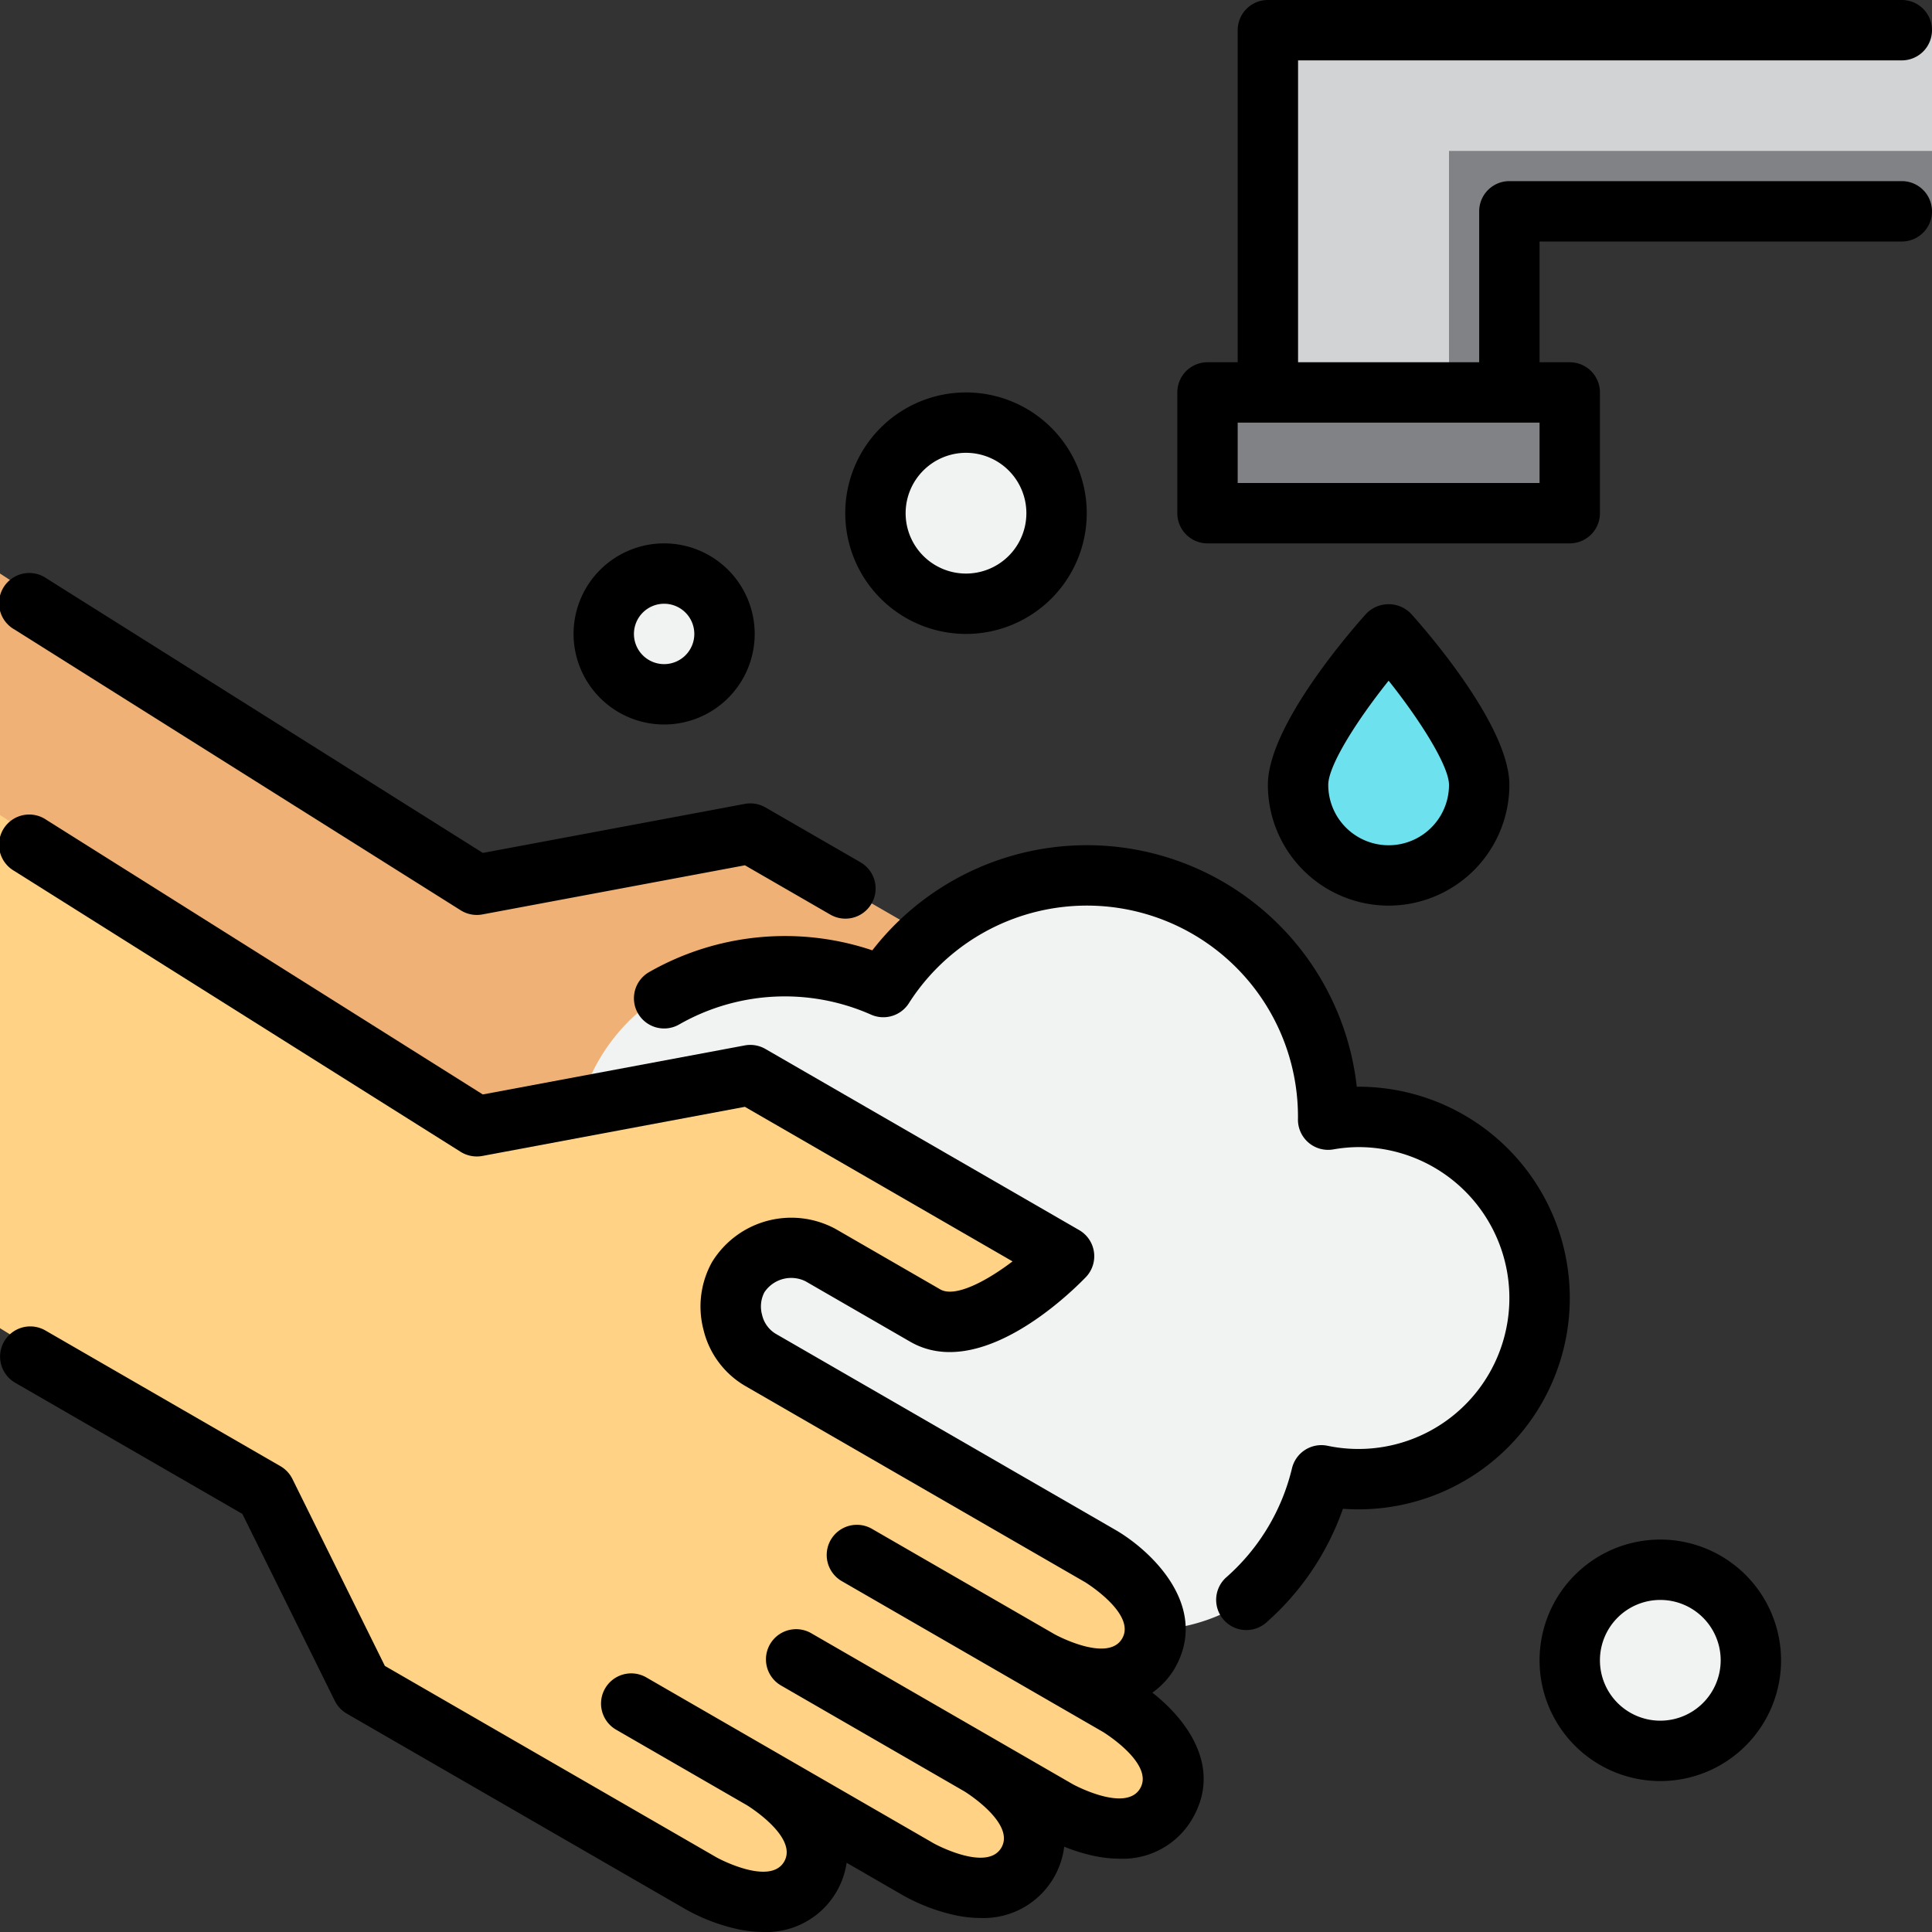<svg height="512" viewBox="0 0 64 64" width="512" xmlns="http://www.w3.org/2000/svg"><rect x="0" y="0" width="64" height="64" fill="#333333" stroke="none"/><g id="_4-washings_hands" data-name="4-washings hands"><path d="m40 13h12v4h-12z" fill="#808285"/><path d="m50 13v-6h14v-6h-22v12z" fill="#d1d3d4"/><path d="m48 5v8h2v-6h14v-2z" fill="#808285"/><path d="m49 25.998a3 3 0 1 1 -6 0c0-1.657 3-5 3-5s3 3.343 3 5z" fill="#6ee1ef"/><g fill="#f1f2f2"><circle cx="22" cy="21" r="2"/><circle cx="32" cy="17" r="3"/><circle cx="55" cy="55" r="3"/></g><path d="m38.64 51.738c-1 1.73-3.6.23-3.6.23l-2.43-1.4c.55.36 2.28 1.66 1.43 3.13-1 1.73-3.6.23-3.6.23l-5.03-2.9c.55.36 2.29 1.66 1.44 3.14-1 1.73-3.6.23-3.6.23l-11.26-6.5-3.2-6.47-8.79-4.5v-17.93l15.79 10.31 9.07-1.7 10.39 6s-2.87 2.97-4.6 1.97l-3.46-2a1.998 1.998 0 1 0 -2 3.46l11.25 6.5s2.6 1.5 1.6 3.23c-.87 1.51-2.96.56-3.48.3l2.48 1.43s2.6 1.5 1.6 3.24z" fill="#efb175"/><path d="m45 36.998a6.013 6.013 0 0 0 -1.005.091c0-.031.005-.06.005-.091a7.995 7.995 0 0 0 -14.918-4.005 6.856 6.856 0 0 0 -3.582-.995 6.265 6.265 0 0 0 -6.5 6 6.031 6.031 0 0 0 4.143 5.587 7.001 7.001 0 0 0 5.98 8.352 3.974 3.974 0 0 0 6.858 1.705 5.978 5.978 0 0 0 7.945-4.745 5.998 5.998 0 1 0 1.075-11.899z" fill="#f1f2f2"/><path d="m38.64 59.738c-1 1.73-3.6.23-3.6.23l-2.43-1.4c.55.36 2.28 1.66 1.43 3.13-1 1.73-3.6.23-3.6.23l-5.03-2.9c.55.36 2.29 1.66 1.44 3.14-1 1.73-3.6.23-3.6.23l-11.26-6.5-3.2-6.47-8.79-5.43v-17l15.79 10.31 9.07-1.7 10.39 6s-2.87 2.97-4.6 1.97l-3.46-2a1.998 1.998 0 1 0 -2 3.46l11.25 6.5s2.6 1.5 1.6 3.23c-.87 1.51-2.96.56-3.48.3l2.48 1.43s2.6 1.5 1.6 3.24z" fill="#ffd285"/><path d="m38.173 56.071a2.599 2.599 0 0 0 .736-.795c1.187-2.055-.766-3.907-1.964-4.599l-11.259-6.5a.99.99 0 0 1 -.442-.624 1.026 1.026 0 0 1 .076-.742 1.068 1.068 0 0 1 1.366-.366l3.464 2c2.289 1.321 5.247-1.546 5.817-2.135a1 1 0 0 0 -.219-1.562l-10.393-6a.999.999 0 0 0 -.684-.117l-8.678 1.624-14.463-9.1a1.0 1 0 1 0 -1.064 1.692l14.794 9.309a1.011 1.011 0 0 0 .716.137l8.699-1.628 8.867 5.12c-.894.679-1.914 1.203-2.394.928l-3.464-2a3.079 3.079 0 0 0 -4.099 1.098 3.027 3.027 0 0 0 -.284 2.226 2.952 2.952 0 0 0 1.383 1.873l11.259 6.5c.018.01 1.702 1.051 1.231 1.866-.472.821-2.217-.125-2.231-.134l-3.638-2.1-1.559-.9-0-0-.866-.5a1 1 0 0 0 -1 1.732l5.318 3.07 3.339 1.928c.018.01 1.707 1.05 1.234 1.868-.473.821-2.217-.125-2.231-.134l-2.593-1.497-.005-.003-3.638-2.1-1.559-.9-0-0-.866-.5a1 1 0 1 0 -1 1.732l2.425 1.4 3.64 2.102c.033.019 1.697 1.053 1.229 1.864-.473.821-2.217-.125-2.231-.134l-9.526-5.5a1 1 0 1 0 -1 1.732l4.33 2.5c.035.021 1.701 1.052 1.231 1.866-.474.821-2.217-.125-2.231-.134l-10.997-6.349-3.062-6.192a1.007 1.007 0 0 0 -.396-.423l-7.794-4.5a1 1 0 0 0 -1 1.732l7.532 4.349 3.062 6.192a1.007 1.007 0 0 0 .396.423l11.259 6.5a6.304 6.304 0 0 0 1.724.647 4.105 4.105 0 0 0 .824.087 2.686 2.686 0 0 0 2.752-2.293l1.896 1.095a6.305 6.305 0 0 0 1.724.647 4.105 4.105 0 0 0 .824.087 2.69 2.69 0 0 0 2.763-2.362 5.892 5.892 0 0 0 1.011.31 4.105 4.105 0 0 0 .824.087 2.659 2.659 0 0 0 2.416-1.333c.993-1.72-.212-3.294-1.334-4.169z"/><path d="m.468 20.846 14.794 9.309a1.003 1.003 0 0 0 .716.137l8.699-1.628 2.823 1.63a1 1 0 1 0 1-1.732l-3.144-1.815a1.001 1.001 0 0 0 -.684-.117l-8.678 1.624-14.463-9.1a1.0 1 0 1 0 -1.064 1.692z"/><path d="m45 36-.055 0a8.995 8.995 0 0 0 -16.048-4.519 9.076 9.076 0 0 0 -7.398.723 1 1 0 0 0 1.002 1.731 7.052 7.052 0 0 1 6.353-.324 1.003 1.003 0 0 0 1.251-.374 6.993 6.993 0 0 1 12.892 3.821.999.999 0 0 0 1.167 1.018 4.943 4.943 0 0 1 .837-.077 5 5 0 1 1 -1.025 9.894 1.001 1.001 0 0 0 -1.177.745 6.97 6.97 0 0 1 -2.176 3.612 1 1 0 0 0 1.324 1.499 8.966 8.966 0 0 0 2.539-3.769 7 7 0 1 0 .515-13.981z"/><path d="m63 6h-13a1.0 1 0 0 0 -1 1v5h-6v-10h20a1 1 0 0 0 0-2h-21a1.0 1 0 0 0 -1 1v11h-1a1.0 1 0 0 0 -1 1v4a1.0 1 0 0 0 1 1h12a1.0 1 0 0 0 1-1v-4a1.0 1 0 0 0 -1-1h-1v-4h12a1 1 0 0 0 0-2zm-12 10h-10v-2h10z"/><path d="m46 30a4.004 4.004 0 0 0 4-4c0-1.941-2.712-5.062-3.256-5.668a1.032 1.032 0 0 0 -1.488 0c-.544.606-3.256 3.727-3.256 5.668a4.004 4.004 0 0 0 4 4zm0-7.451c1.062 1.333 2 2.832 2 3.451a2 2 0 0 1 -4 0c0-.637.939-2.125 2-3.451z"/><path d="m22 24a3 3 0 1 0 -3-3 3.003 3.003 0 0 0 3 3zm0-4a1 1 0 1 1 -1 1 1.001 1.001 0 0 1 1-1z"/><path d="m32 21a4 4 0 1 0 -4-4 4.004 4.004 0 0 0 4 4zm0-6a2 2 0 1 1 -2 2 2.002 2.002 0 0 1 2-2z"/><path d="m55 51a4 4 0 1 0 4 4 4.004 4.004 0 0 0 -4-4zm0 6a2 2 0 1 1 2-2 2.002 2.002 0 0 1 -2 2z"/></g></svg>